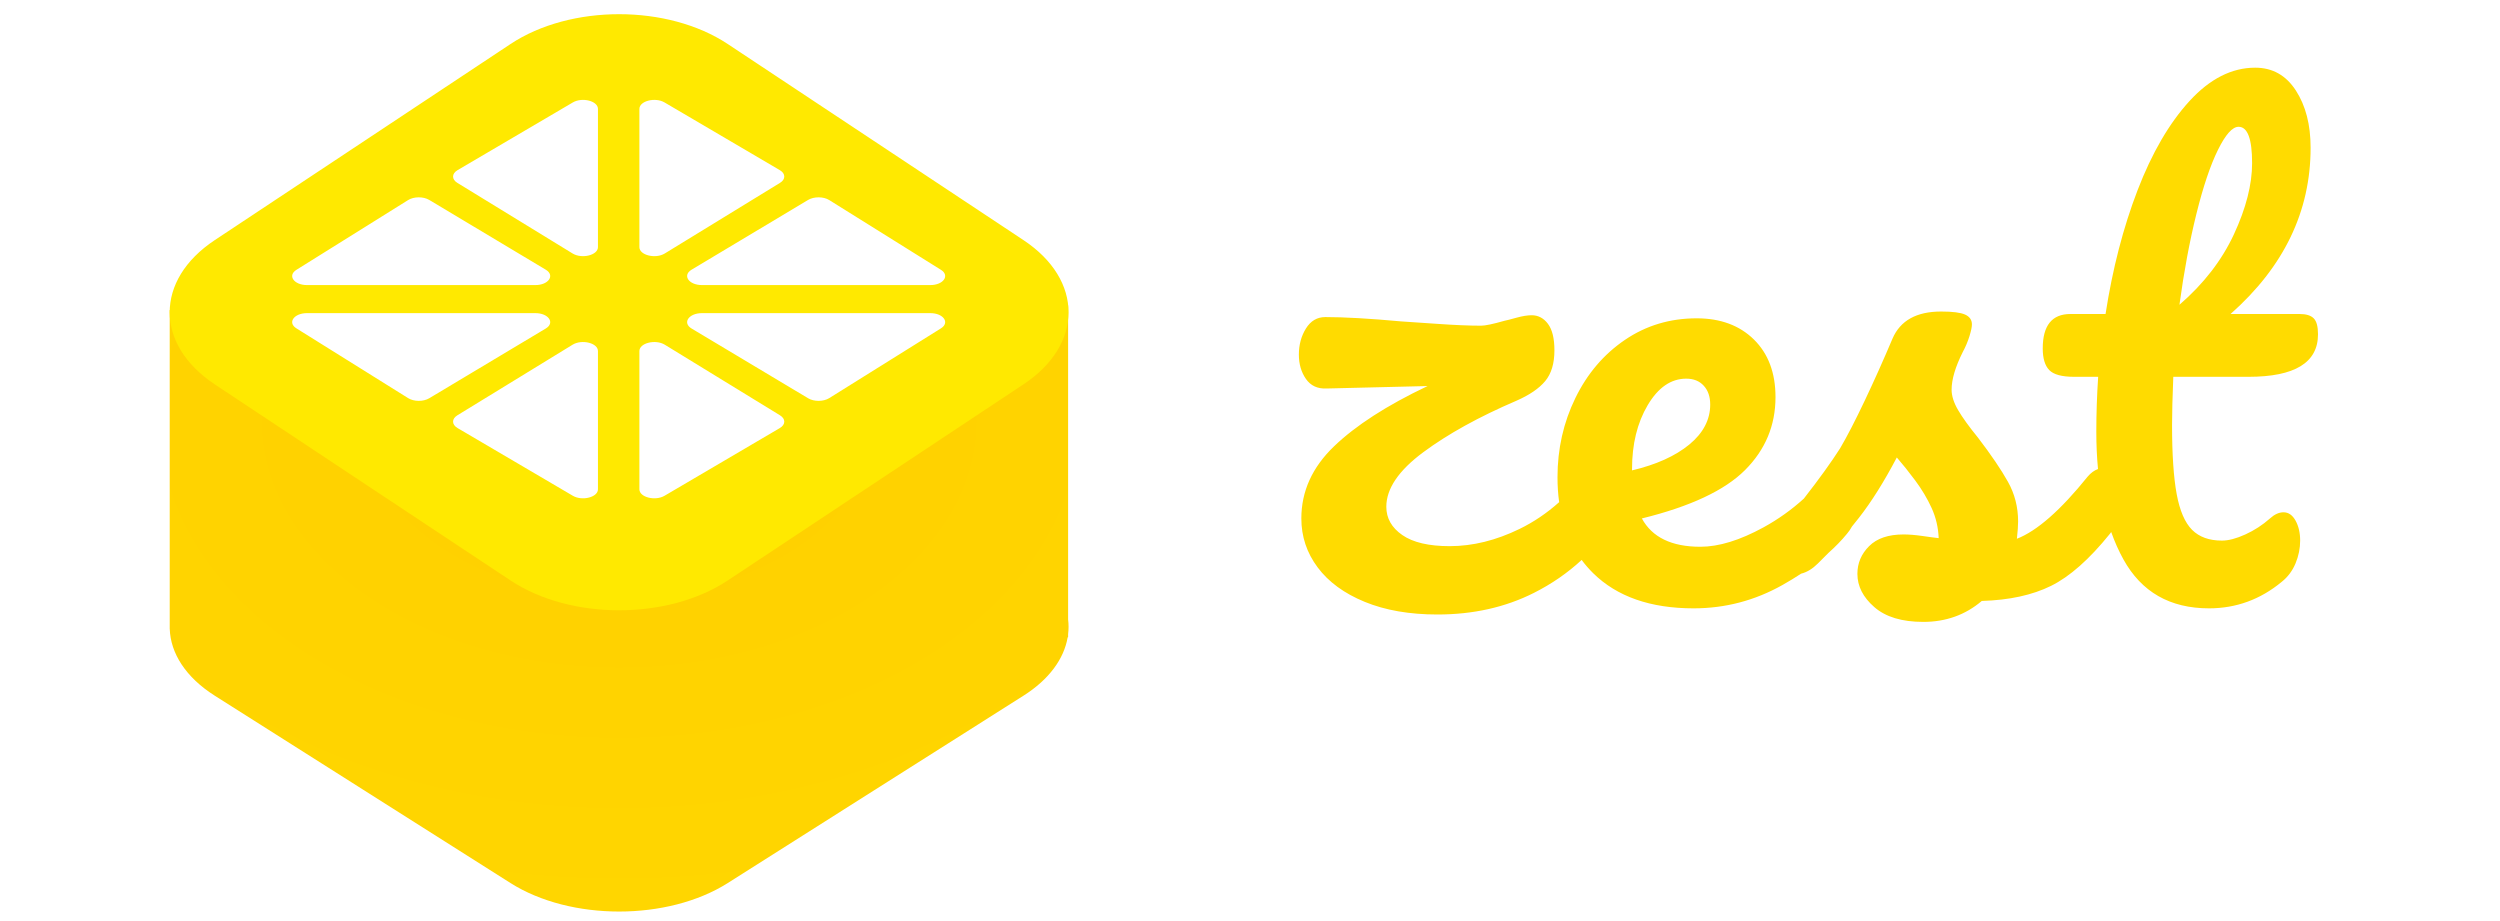 <?xml version="1.0" encoding="UTF-8"?>
<svg width="95px" height="35px" viewBox="0 0 95 35" version="1.1" xmlns="http://www.w3.org/2000/svg" xmlns:xlink="http://www.w3.org/1999/xlink">
    <!-- Generator: Sketch 41.1 (35376) - http://www.bohemiancoding.com/sketch -->
    <title>Group</title>
    <desc>Created with Sketch.</desc>
    <defs>
        <radialGradient cx="50%" cy="18.987%" fx="50%" fy="18.987%" r="79.603%" id="radialGradient-1">
            <stop stop-color="#FFCF00" offset="0%"></stop>
            <stop stop-color="#FFD600" offset="100%"></stop>
        </radialGradient>
    </defs>
    <g id="Page-1" stroke="none" stroke-width="1" fill="none" fill-rule="evenodd">
        <g id="Artboard-2" transform="translate(-16, -154)">
            <g id="Group" transform="translate(22, 154)">
                <g id="Group-7">
                    <g id="Page-1">
                        <g id="Group-24" transform="translate(0, 0.349)">
                            <path d="M12.704,18.912 L9.02,16.506 L8.894,16.586 L0.449,11.431 L0.449,23.432 C0.448,23.457 0.448,23.482 0.449,23.507 L0.449,23.546 C0.449,23.546 0.449,23.546 0.45,23.547 C0.48,24.468 1.05,25.383 2.159,26.086 L13.398,33.206 C15.678,34.651 19.376,34.651 21.656,33.206 L32.894,26.086 C33.872,25.467 34.431,24.682 34.57,23.875 C34.582,23.865 34.588,23.859 34.588,23.859 L34.588,23.75 C34.611,23.563 34.611,23.375 34.588,23.188 L34.588,11.251 L17.279,21.705 L12.704,18.912 Z" id="Combined-Shape" fill="url(#radialGradient-1)"></path>
                            <path d="M32.894,8.777 L21.656,1.325 C19.376,-0.188 15.678,-0.188 13.398,1.325 L2.159,8.777 C-0.122,10.29 -0.122,12.742 2.159,14.255 L13.398,21.707 C15.678,23.22 19.376,23.22 21.656,21.707 L32.894,14.255 C35.175,12.742 35.175,10.29 32.894,8.777 Z M20.676,11.55 L29.352,11.55 C29.85,11.55 30.103,11.912 29.757,12.128 L25.51,14.78 C25.292,14.916 24.932,14.919 24.709,14.785 L20.279,12.134 C19.921,11.919 20.172,11.55 20.676,11.55 Z M14.344,11.55 L5.667,11.55 C5.169,11.55 4.916,11.912 5.263,12.128 L9.51,14.78 C9.727,14.916 10.088,14.919 10.31,14.785 L14.74,12.134 C15.098,11.919 14.847,11.55 14.344,11.55 Z M20.676,10.484 L29.352,10.484 C29.85,10.484 30.103,10.121 29.757,9.905 L25.51,7.253 C25.292,7.117 24.932,7.115 24.709,7.248 L20.279,9.9 C19.921,10.114 20.172,10.484 20.676,10.484 Z M14.344,10.484 L5.667,10.484 C5.169,10.484 4.916,10.121 5.263,9.905 L9.51,7.253 C9.727,7.117 10.088,7.115 10.31,7.248 L14.74,9.9 C15.098,10.114 14.847,10.484 14.344,10.484 Z M16.722,12.99 L16.722,18.245 C16.722,18.546 16.124,18.7 15.767,18.49 L11.388,15.918 C11.163,15.786 11.159,15.568 11.379,15.433 L15.758,12.75 C16.112,12.533 16.722,12.685 16.722,12.99 Z M16.722,9.043 L16.722,3.789 C16.722,3.487 16.124,3.334 15.767,3.544 L11.388,6.116 C11.163,6.247 11.159,6.466 11.379,6.6 L15.758,9.283 C16.112,9.5 16.722,9.348 16.722,9.043 Z M18.297,12.99 L18.297,18.245 C18.297,18.546 18.896,18.7 19.253,18.49 L23.632,15.918 C23.857,15.786 23.86,15.568 23.64,15.433 L19.262,12.75 C18.908,12.533 18.297,12.685 18.297,12.99 Z M18.297,9.043 L18.297,3.789 C18.297,3.487 18.896,3.334 19.253,3.544 L23.632,6.116 C23.857,6.247 23.86,6.466 23.64,6.6 L19.262,9.283 C18.908,9.5 18.297,9.348 18.297,9.043 Z" id="Combined-Shape" fill="#FFE900"></path>
                        </g>
                    </g>
                </g>
                <path d="M74.226,20.218 C74.209,20.241 74.193,20.263 74.175,20.286 C73.395,21.253 72.65,21.912 71.94,22.263 C71.23,22.614 70.353,22.805 69.308,22.836 C68.684,23.367 67.943,23.632 67.085,23.632 C66.274,23.632 65.654,23.445 65.225,23.07 C64.795,22.696 64.581,22.275 64.581,21.807 C64.581,21.401 64.729,21.05 65.026,20.754 C65.322,20.457 65.759,20.309 66.336,20.309 C66.539,20.309 66.777,20.328 67.05,20.367 C67.323,20.407 67.529,20.434 67.67,20.449 C67.654,20.044 67.565,19.662 67.401,19.303 C67.237,18.944 67.03,18.597 66.781,18.262 C66.531,17.926 66.297,17.634 66.079,17.384 C65.595,18.304 65.115,19.069 64.639,19.677 C64.553,19.788 64.465,19.898 64.375,20.007 C64.32,20.108 64.256,20.201 64.183,20.286 C63.978,20.536 63.742,20.779 63.476,21.015 C63.347,21.148 63.217,21.279 63.083,21.409 C62.878,21.614 62.665,21.744 62.443,21.799 C62.221,21.945 61.986,22.088 61.738,22.228 C60.685,22.821 59.558,23.117 58.357,23.117 C56.719,23.117 55.447,22.672 54.542,21.783 C54.382,21.625 54.235,21.457 54.103,21.278 C53.565,21.775 52.958,22.193 52.284,22.532 C51.2,23.078 49.979,23.351 48.622,23.351 C47.561,23.351 46.641,23.191 45.861,22.871 C45.081,22.551 44.484,22.115 44.071,21.561 C43.657,21.007 43.451,20.387 43.451,19.701 C43.451,18.671 43.864,17.758 44.691,16.963 C45.518,16.167 46.703,15.403 48.248,14.67 L44.41,14.763 C44.067,14.779 43.806,14.658 43.626,14.4 C43.447,14.143 43.357,13.835 43.357,13.476 C43.357,13.102 43.447,12.77 43.626,12.482 C43.806,12.193 44.051,12.049 44.363,12.049 C45.081,12.049 46.04,12.103 47.242,12.213 C47.491,12.228 47.947,12.259 48.611,12.306 C49.274,12.353 49.831,12.376 50.284,12.376 C50.44,12.376 50.736,12.314 51.173,12.189 C51.251,12.174 51.403,12.135 51.629,12.072 C51.855,12.01 52.046,11.979 52.202,11.979 C52.452,11.979 52.659,12.088 52.822,12.306 C52.986,12.525 53.068,12.86 53.068,13.312 C53.068,13.812 52.951,14.202 52.717,14.482 C52.483,14.763 52.117,15.013 51.617,15.231 C50.198,15.84 49.02,16.491 48.084,17.185 C47.148,17.879 46.68,18.57 46.68,19.256 C46.68,19.693 46.883,20.052 47.288,20.332 C47.694,20.613 48.295,20.754 49.09,20.754 C49.964,20.754 50.849,20.535 51.746,20.098 C52.278,19.839 52.779,19.501 53.248,19.082 C53.206,18.781 53.185,18.464 53.185,18.133 C53.185,17.056 53.411,16.054 53.864,15.126 C54.316,14.198 54.944,13.461 55.748,12.915 C56.551,12.369 57.46,12.096 58.474,12.096 C59.378,12.096 60.104,12.365 60.65,12.903 C61.196,13.441 61.469,14.17 61.469,15.091 C61.469,16.167 61.083,17.091 60.31,17.864 C59.538,18.636 58.232,19.248 56.391,19.701 C56.781,20.418 57.522,20.777 58.614,20.777 C59.316,20.777 60.115,20.531 61.013,20.04 C61.571,19.734 62.082,19.369 62.547,18.946 C63.131,18.198 63.59,17.56 63.926,17.033 C64.191,16.581 64.503,15.976 64.862,15.22 C65.221,14.463 65.572,13.679 65.915,12.868 C66.211,12.181 66.827,11.838 67.763,11.838 C68.2,11.838 68.504,11.877 68.676,11.955 C68.848,12.033 68.933,12.158 68.933,12.33 C68.933,12.423 68.902,12.571 68.84,12.774 C68.777,12.977 68.692,13.18 68.582,13.383 C68.302,13.944 68.161,14.42 68.161,14.81 C68.161,15.044 68.243,15.301 68.407,15.582 C68.571,15.863 68.824,16.214 69.167,16.635 C69.667,17.29 70.045,17.848 70.302,18.308 C70.56,18.769 70.688,19.272 70.688,19.818 C70.688,19.974 70.673,20.192 70.642,20.473 C71.406,20.176 72.303,19.389 73.333,18.109 C73.453,17.969 73.584,17.873 73.724,17.823 C73.681,17.373 73.66,16.899 73.66,16.401 C73.66,15.715 73.684,15.021 73.73,14.319 L72.818,14.319 C72.35,14.319 72.034,14.233 71.87,14.061 C71.706,13.89 71.624,13.617 71.624,13.242 C71.624,12.369 71.975,11.932 72.677,11.932 L74.011,11.932 C74.276,10.216 74.682,8.648 75.228,7.228 C75.774,5.809 76.433,4.678 77.205,3.835 C77.978,2.993 78.808,2.572 79.697,2.572 C80.353,2.572 80.867,2.86 81.242,3.438 C81.616,4.015 81.803,4.74 81.803,5.614 C81.803,8.032 80.789,10.138 78.761,11.932 L81.382,11.932 C81.632,11.932 81.811,11.986 81.92,12.096 C82.03,12.205 82.084,12.408 82.084,12.704 C82.084,13.78 81.203,14.319 79.44,14.319 L76.585,14.319 C76.554,15.099 76.538,15.707 76.538,16.144 C76.538,17.267 76.597,18.144 76.714,18.776 C76.831,19.408 77.026,19.86 77.299,20.134 C77.572,20.407 77.95,20.543 78.434,20.543 C78.683,20.543 78.98,20.465 79.323,20.309 C79.666,20.153 79.978,19.95 80.259,19.701 C80.431,19.545 80.602,19.467 80.774,19.467 C80.961,19.467 81.113,19.572 81.23,19.782 C81.347,19.993 81.406,20.247 81.406,20.543 C81.406,20.839 81.347,21.128 81.23,21.409 C81.113,21.69 80.938,21.924 80.704,22.111 C79.892,22.782 78.972,23.117 77.942,23.117 C76.46,23.117 75.376,22.497 74.69,21.257 C74.512,20.936 74.358,20.59 74.226,20.218 Z M56.613,15.395 C56.215,16.066 56.017,16.877 56.017,17.829 L56.017,17.875 C56.937,17.657 57.662,17.329 58.193,16.893 C58.723,16.456 58.988,15.949 58.988,15.372 C58.988,15.075 58.907,14.837 58.743,14.658 C58.579,14.478 58.357,14.389 58.076,14.389 C57.499,14.389 57.011,14.724 56.613,15.395 Z M78.282,5.696 C77.993,6.281 77.72,7.092 77.463,8.129 C77.205,9.167 76.991,10.317 76.819,11.581 C77.74,10.785 78.43,9.892 78.89,8.902 C79.35,7.911 79.58,7.01 79.58,6.199 C79.58,5.278 79.409,4.818 79.066,4.818 C78.832,4.818 78.57,5.111 78.282,5.696 Z" id="zest" fill="#FFDB00"></path>
            </g>
        </g>
    </g>
</svg>